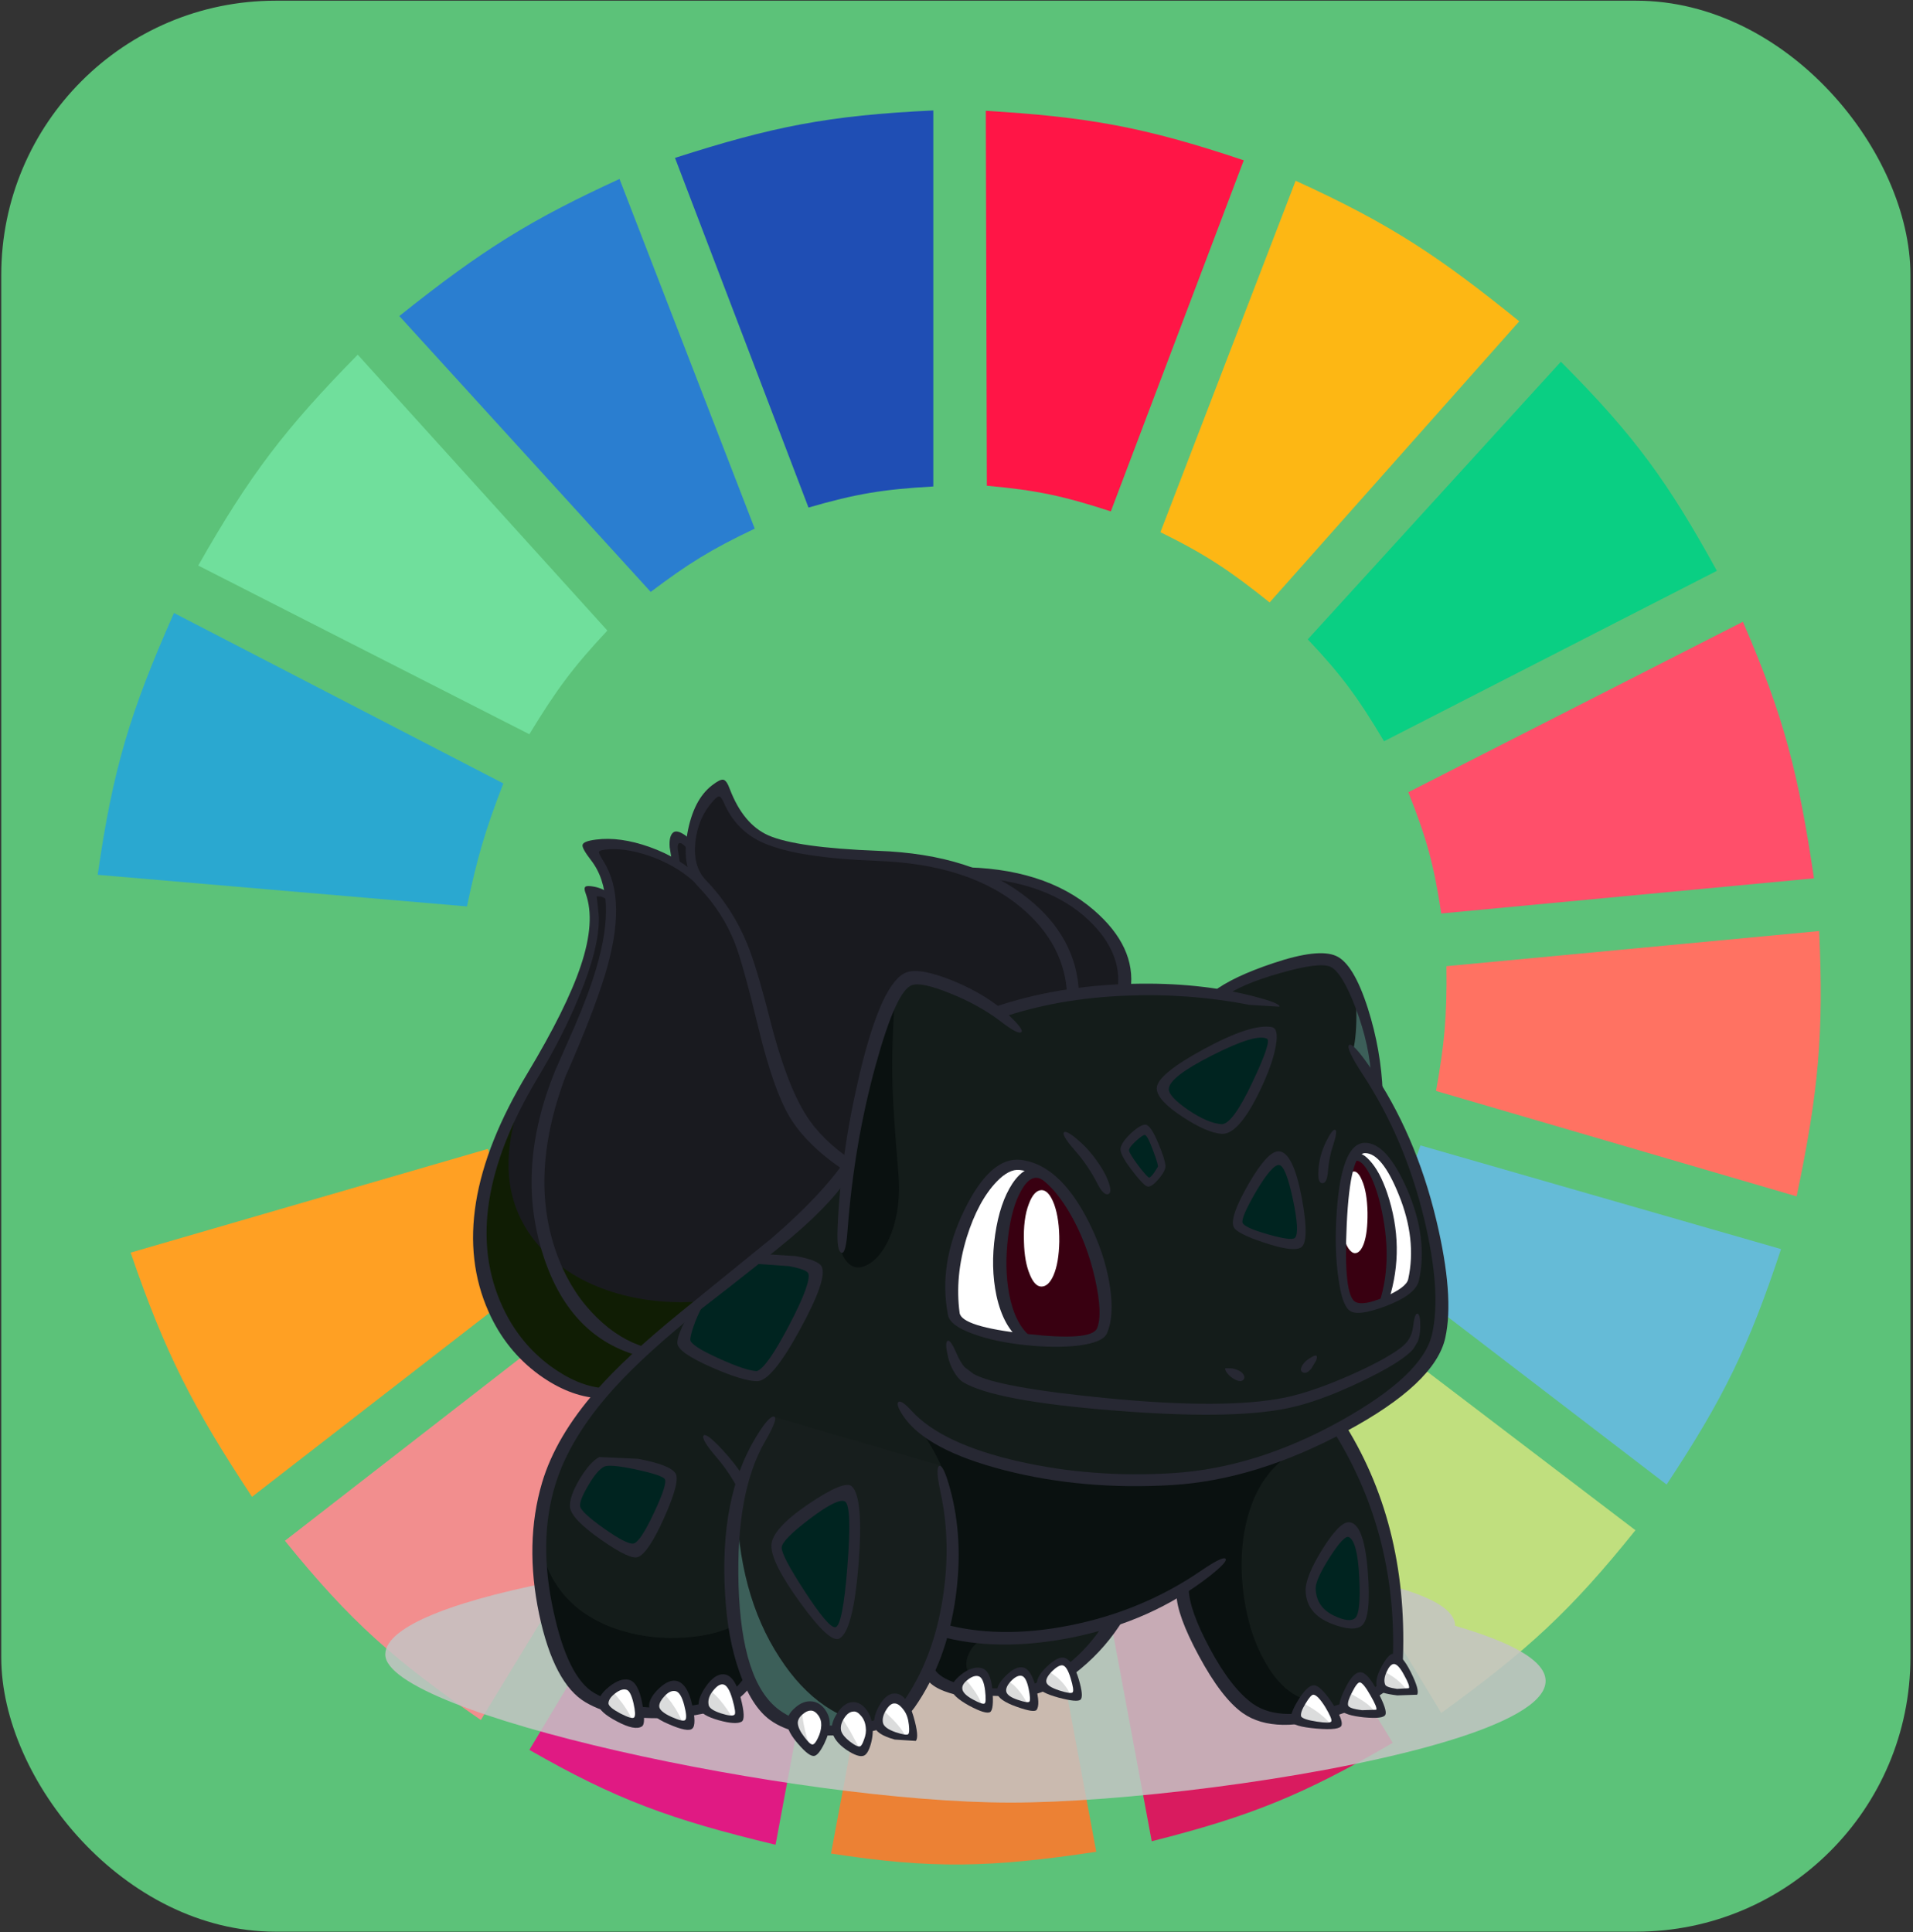 <svg width="687" height="694" viewBox="0 0 687 694" fill="none" xmlns="http://www.w3.org/2000/svg">
<rect x="0" y="0" width="687" height="694" fill="#333333" stroke="none"/>
<rect x="0.449" y="0.247" width="685.626" height="693.507" rx="98.51" fill="#5CC279"/>
<g clip-path="url(#clip0)">
<path d="M290.345 182.29L242.406 56.706C277.217 45.528 297.373 41.44 335.171 39.666V174.717C317.205 175.724 307.362 177.346 290.345 182.29Z" fill="#1F4EB4"/>
<path d="M354.397 174.454L354.029 39.797C390.48 42.004 410.741 45.506 446.658 57.578L398.924 183.664C381.795 178.08 372.032 176.019 354.397 174.454Z" fill="#FF1546"/>
<path d="M416.729 191.124L465.29 64.909C499.816 80.662 516.964 92.264 545.603 115.395L455.951 216.368C441.932 205.162 433.548 199.422 416.729 191.124Z" fill="#FDB714"/>
<path d="M469.646 229.62L560.543 129.91C587.208 156.651 599.113 173.293 616.575 205.008L497.04 266.223C487.808 250.727 481.935 242.617 469.646 229.62Z" fill="#0ACF83"/>
<path d="M505.756 284.524L625.914 223.31C640.803 257.701 645.887 278.038 651.439 315.447L517.585 328.068C514.96 310.608 512.368 301.082 505.756 284.524Z" fill="#FF4F6A"/>
<path d="M515.715 391.807C518.712 375.04 519.667 365.297 519.45 347L653.305 334.379C654.967 371.065 653.141 391.913 645.211 429.671L515.715 391.807Z" fill="#FF7262"/>
<path d="M491.434 451.128C500.211 436.712 504.343 428.043 510.111 411.37L639.608 448.604C628.021 483.627 619.029 502.144 598.517 533.168L491.434 451.128Z" fill="#65BBD7"/>
<path d="M587.317 549.576L479.611 467.536C467.777 481.031 460.665 487.907 447.236 499.09L517.588 615.208C548.743 592.629 564.189 578.392 587.317 549.576Z" fill="#C0DF7E"/>
<path d="M500.149 625.936L429.797 510.449C414.534 518.162 405.595 521.976 388.707 527.488L413.61 661.277C449.288 652.282 468.248 644.508 500.149 625.936Z" fill="#D91B5F"/>
<path d="M323.337 532.537C341.083 533.699 351.034 533.352 368.785 531.275L393.688 665.063C355.625 670.798 334.71 671.269 298.434 665.694L323.337 532.537Z" fill="#EC8134"/>
<path d="M190.111 628.461L259.84 512.343C275.649 520.611 285.239 524.13 303.421 528.751L278.518 662.539C240.874 653.497 221.289 646.348 190.111 628.461Z" fill="#E01A83"/>
<path d="M102.322 553.362L208.783 470.691C220.655 484.66 228.376 491.324 243.025 502.245L172.674 617.732C141.88 596.447 126.108 582.782 102.322 553.362Z" fill="#F28E8E"/>
<path d="M90.499 537.585C69.322 505.433 59.44 486.4 46.918 449.866L175.169 412.632C181.575 429.882 186.433 439.218 196.337 455.546L90.499 537.585Z" fill="#FFA023"/>
<path d="M41.932 430.934C33.693 394.411 31.461 373.226 33.216 333.748L165.825 346.37C165.486 365.92 166.53 376.083 170.183 393.069L41.932 430.934Z" fill="#5CC279"/>
<path d="M35.082 314.185L167.692 325.544C171.371 308.148 174.129 298.465 180.766 281.369L62.476 220.154C46.754 255.614 40.52 276.145 35.082 314.185Z" fill="#2AA8D0"/>
<path d="M71.191 203.115C89.728 170.481 102.355 153.974 128.469 127.386L218.12 226.465C205.989 239.431 199.87 247.603 190.104 263.698L71.191 203.115Z" fill="#70DF9C"/>
<path d="M233.684 212.581C247.134 202.444 255.227 197.369 271.039 189.863L222.478 64.278C190.878 78.793 173.528 89.418 143.41 113.502L233.684 212.581Z" fill="#2A7ED0"/>
<path d="M522.55 583.891C630.911 615.414 440.114 647.397 362.965 647.397C285.816 647.397 138.363 615.539 138.363 594.194C138.363 572.849 250.16 555.841 327.309 555.841C404.459 555.841 522.55 562.546 522.55 583.891Z" fill="#C4C4C4" fill-opacity="0.85"/>
</g>
<path d="M404.735 355.344L217.789 500.564C215.863 500.778 213 500.295 209.201 499.114C204.438 497.61 199.916 495.382 195.635 492.429C183.434 484.052 176.05 472.024 173.481 456.345C170.966 441.311 173.267 425.175 180.384 407.939C182.739 402.247 185.628 396.368 189.053 390.3L195.314 379.749C200.398 370.675 204.599 361.707 207.916 352.848C213.428 338.028 214.926 327.074 212.411 319.986L214.98 320.308C216.906 320.684 218.458 321.382 219.636 322.402C219.475 320.684 219.02 318.671 218.271 316.362C216.719 311.636 214.498 307.663 211.609 304.441L220.278 303.233C227.609 303.287 235.047 305.381 242.592 309.516L242.03 305.086C241.816 302.079 242.111 300.414 242.913 300.092C244.144 299.609 245.91 300.79 248.211 303.636C248.265 301.273 248.773 298.589 249.736 295.582C251.609 289.675 254.766 285.218 259.208 282.211L263.623 290.346C267.743 296.199 272.773 300.253 278.713 302.508C283.904 304.549 295.677 306.106 314.031 307.18C331.797 308.254 344.319 310.455 351.597 313.784L359.303 314.429C365.564 315.234 371.343 316.711 376.641 318.859C393.711 325.785 403.076 337.947 404.735 355.344Z" fill="#191A1F"/>
<path d="M179.024 472.132C166.93 449.258 169.82 422.974 187.693 393.281C178.65 417.283 181.7 436.479 196.844 450.869C203.426 457.098 211.72 461.662 221.727 464.561C231.52 467.353 241.901 468.266 252.871 467.3L215.466 501.208C210.008 500.725 203.934 498.067 197.245 493.235C189.593 487.597 183.519 480.563 179.024 472.132Z" fill="#101D04"/>
<path d="M478.098 344.712C482.86 346.806 487.007 353.921 490.539 366.056C493.697 377.064 494.767 384.85 493.75 389.414C500.064 396.77 506.218 411.133 512.212 432.504C519.008 456.452 520.158 473.876 515.663 484.777C514.218 488.267 509.991 493.019 502.981 499.033C495.703 505.369 488.506 510.255 481.389 513.692L485.001 519.571C487.89 524.726 490.486 530.283 492.787 536.244C500.118 555.467 503.168 575.387 501.937 596.006C501.563 602.557 496.158 607.927 485.723 612.115C475.502 616.142 464.613 617.485 453.054 616.142C449.147 615.605 443.984 611.014 437.562 602.369C430.231 592.328 425.87 581.911 424.478 571.119C414.686 576.81 406.418 580.65 399.675 582.636L397.588 586.18C395.769 589.08 393.628 591.765 391.167 594.235C383.408 602.181 374.23 606.611 363.635 607.524C353.093 608.437 344.906 607.605 339.073 605.027C337.253 604.222 335.755 603.282 334.578 602.208L333.454 600.839L269.319 603.014L262.737 608.813C256.851 612.733 250.055 614.8 242.349 615.015C231.807 615.337 223.513 614.37 217.466 612.115C209.867 609.216 204.462 603.927 201.252 596.248C196.596 585.187 194.135 572.515 193.867 558.232C193.492 539.653 197.64 524.457 206.309 512.644C214.657 501.261 225.546 489.663 238.978 477.85C242.724 474.574 252.918 466.252 269.56 452.882C278.069 446.116 285.641 439.565 292.276 433.229C299.019 426.786 303.112 422.168 304.557 419.376C306.109 408.69 308.143 397.844 310.658 386.836C315.741 364.821 320.664 353.062 325.427 351.558C330.19 350.109 337.2 351.639 346.457 356.149C351.059 358.458 355.18 360.875 358.819 363.398L364.277 361.465C369.093 360.015 374.364 358.78 380.09 357.76C398.391 354.592 417.816 354.404 438.365 357.196C441.468 353.867 448.318 350.646 458.913 347.531C469.134 344.524 475.529 343.585 478.098 344.712Z" fill="#141C1A"/>
<path d="M492.633 376.768L494.238 389.414L485.971 377.091C486.827 373.493 487.201 368.634 487.094 362.512L486.613 354.458C489.074 359.774 491.081 367.211 492.633 376.768Z" fill="#3C5F59"/>
<path d="M308.819 391.025C313.153 371.05 317.408 359.506 321.582 356.392C320.565 367.99 320.217 379.454 320.538 390.783C320.752 397.442 321.448 407.59 322.625 421.229C323.321 429.337 322.491 436.532 320.137 442.814C318.05 448.291 315.321 452.023 311.949 454.01C308.632 455.943 305.902 455.513 303.762 452.721C301.461 449.66 300.685 444.398 301.434 436.935C302.933 422.061 305.394 406.758 308.819 391.025Z" fill="#0A1110"/>
<path d="M453.698 595.766C457.818 603.498 462.742 608.331 468.467 610.264L465.417 616.385C457.337 617.996 450.193 615.875 443.986 610.022C436.547 602.881 429.965 589.913 424.24 571.12C414.982 576.758 404.708 580.973 393.416 583.765C382.286 586.557 368.908 588.249 353.282 588.839C350.821 589.645 349.028 591.363 347.904 593.994C346.78 596.518 346.754 598.8 347.824 600.84L343.329 606.156L333.697 600.276C333.964 598.451 335.463 593.001 338.192 583.926C340.867 575.227 342.553 567.683 343.249 561.294C345.282 542.178 339.984 524.888 327.355 509.424C338.593 520.754 358.286 527.868 386.433 530.768C416.507 533.828 442.059 531.09 463.089 522.552C456.347 526.902 451.531 533.667 448.641 542.849C446.073 551.118 445.297 560.273 446.313 570.314C447.33 579.98 449.792 588.463 453.698 595.766Z" fill="#0A1110"/>
<path d="M193.068 549.534C195.369 568.381 205.643 580.489 223.891 585.859C230.901 587.899 238.286 588.651 246.045 588.114C253.109 587.631 258.915 586.234 263.463 583.926L269.323 603.739C265.149 607.82 259.53 611.015 252.467 613.324C238.339 617.942 224.132 615.928 209.844 607.283C202.941 603.095 197.991 592.463 194.994 575.388C194.031 569.643 193.389 563.817 193.068 557.91C192.8 552.97 192.8 550.178 193.068 549.534Z" fill="#0A1110"/>
<path d="M364.922 418.249C367.009 417.873 369.23 418.222 371.584 419.296C363.504 425.524 359.277 435.082 358.902 447.969C358.527 459.728 361.203 470.763 366.929 481.072C355.691 479.837 347.771 477.26 343.169 473.34C341.832 472.159 341.27 468.857 341.484 463.433C341.698 457.795 342.688 451.889 344.454 445.714C349.056 429.283 355.879 420.128 364.922 418.249Z" fill="white"/>
<path d="M392.699 448.935C395.214 455.701 396.766 461.795 397.354 467.219C397.996 473.018 397.354 476.884 395.428 478.817C394.143 480.105 390.692 480.991 385.073 481.475C379.347 481.904 373.3 481.77 366.932 481.072C361.207 470.762 358.531 459.728 358.906 447.969C359.28 435.082 363.508 425.524 371.588 419.295C379.561 423 386.598 432.88 392.699 448.935Z" fill="#390011"/>
<path d="M486.688 414.222C493.377 419.699 497.364 427.887 498.648 438.787C499.451 445.607 499.13 455.191 497.685 467.541C495.331 468.454 493.056 469.071 490.862 469.394C488.615 469.77 486.929 469.77 485.805 469.394C482.648 468.373 481.069 460.265 481.069 445.07C481.016 429.552 482.889 419.269 486.688 414.222Z" fill="#390011"/>
<path d="M486.695 414.22C487.659 412.878 488.675 412.099 489.746 411.885C494.936 410.757 499.966 417.12 504.836 430.973C509.599 444.719 510.535 454.546 507.645 460.452C506.308 463.244 502.99 465.607 497.692 467.54C499.137 455.19 499.458 445.605 498.655 438.786C497.371 427.886 493.384 419.697 486.695 414.22Z" fill="white"/>
<path d="M439.569 406.005C438.017 406.596 433.977 404.958 427.449 401.092C420.599 397.118 417.308 393.87 417.576 391.346C417.95 388.017 423.489 383.426 434.191 377.573C445.054 371.667 452.278 369.492 455.864 371.049C458.165 372.016 456.961 377.708 452.252 388.124C447.489 398.595 443.262 404.555 439.569 406.005Z" fill="#002420"/>
<path d="M403.852 412.933C403.692 412.235 404.494 410.919 406.26 408.986C408.08 407 409.712 405.818 411.157 405.442L412.922 407.939C414.421 410.463 415.919 414.007 417.417 418.571L416.374 421.068C415.357 422.893 414.1 424.155 412.601 424.853L408.748 421.148C406.073 418.195 404.441 415.457 403.852 412.933Z" fill="#002420"/>
<path d="M465.905 430.492C467.564 439.996 467.697 445.312 466.306 446.439C465.075 447.46 461.329 447.057 455.068 445.231C448.754 443.406 445.169 441.634 444.312 439.915C444.58 435.942 446.614 430.975 450.413 425.015C454.319 419.055 457.477 416.075 459.885 416.075C462.239 416.075 464.246 420.88 465.905 430.492Z" fill="#002420"/>
<path d="M470.72 570.556C470.506 567.495 472.378 563.119 476.338 557.427C480.191 551.843 482.974 549.158 484.686 549.373C487.255 549.641 489.021 555.038 489.984 565.562C490.894 576.14 490.064 581.858 487.496 582.718C484.66 583.684 481.262 583.147 477.302 581.107C472.753 578.69 470.559 575.173 470.72 570.556Z" fill="#002420"/>
<path d="M216.268 525.292L229.512 525.855C235.452 527.037 238.877 528.352 239.787 529.802C241.285 532.218 240.295 537.319 236.817 545.105C233.392 552.837 230.502 556.811 228.148 557.025C226.114 557.187 221.994 555.146 215.786 550.904C209.525 546.662 206.422 543.709 206.475 542.044C206.529 539.897 207.572 536.836 209.606 532.863C211.853 528.406 214.074 525.882 216.268 525.292Z" fill="#002420"/>
<path d="M292.605 456.264C293.996 458.68 291.749 465.392 285.862 476.4C279.976 487.407 275.454 493.26 272.297 493.958C269.407 494.656 264.698 493.394 258.17 490.172C252.016 487.219 247.922 484.508 245.889 482.038C245.246 481.232 245.675 478.87 247.173 474.95L249.581 469.231L260.337 460.694C267.615 454.948 271.682 451.968 272.538 451.753L282.571 452.639C288.458 453.66 291.802 454.868 292.605 456.264Z" fill="#002420"/>
<path d="M374.075 427.43C375.788 427.43 377.286 429.122 378.57 432.504C379.855 436.102 380.47 440.586 380.417 445.955C380.31 451.056 379.614 455.083 378.33 458.037C377.152 460.721 375.708 462.064 373.995 462.064C372.39 462.064 370.998 460.614 369.821 457.714C368.537 454.654 367.841 450.788 367.734 446.116C367.52 440.478 368.109 435.887 369.5 432.343C370.731 429.068 372.256 427.43 374.075 427.43Z" fill="white"/>
<path d="M482.922 429.202L484.527 421.953C485.169 421.094 485.784 420.691 486.373 420.745C487.336 420.799 488.246 421.846 489.102 423.886C490.333 426.625 491.002 430.491 491.109 435.484C491.162 440.21 490.734 443.888 489.825 446.519C488.968 448.881 487.898 450.063 486.614 450.063C485.811 450.063 485.009 449.472 484.206 448.291C483.35 447.002 482.761 445.311 482.44 443.216C481.798 439.511 481.958 434.84 482.922 429.202Z" fill="white"/>
<path d="M448.722 360.901C434.059 358.055 419.21 356.955 404.173 357.599C388.012 358.243 373.162 360.874 359.624 365.492C359.142 365.653 358.473 365.116 357.617 363.881C356.707 362.646 356.493 361.921 356.975 361.707C372.333 356.498 388.975 353.706 406.902 353.33C422.634 352.954 437.002 354.431 450.006 357.76C456.641 359.478 459.799 360.74 459.478 361.546L448.722 360.901Z" fill="#272833"/>
<path d="M492.073 383.373C502.936 399.159 510.856 417.469 515.832 438.303C520.167 456.452 521.237 470.493 519.043 480.427C516.635 491.435 504.648 502.711 483.083 514.255C461.678 525.746 440.995 532.109 421.035 533.344C399.684 534.633 379.59 532.861 360.754 528.028C341.917 523.195 329.77 516.671 324.312 508.456C322.546 505.771 321.984 504.134 322.626 503.543C323.322 502.952 324.9 503.999 327.362 506.684C334.586 514.631 347.456 520.699 365.971 524.887C383.577 528.86 401.958 530.256 421.115 529.075C441.129 527.84 461.33 521.531 481.718 510.147C501.304 499.194 512.167 488.83 514.307 479.058C516.555 468.909 515.618 455.217 511.498 437.981C506.896 418.704 499.538 401.361 489.424 385.95C485.25 379.56 483.618 376.017 484.527 375.318C485.384 374.62 487.899 377.305 492.073 383.373Z" fill="#272833"/>
<path d="M306.089 420.262C302.557 426.92 295.413 434.84 284.657 444.022C278.236 449.445 267.426 458.037 252.229 469.796C238.369 480.857 227.667 490.603 220.121 499.033C209.74 510.631 202.837 522.041 199.412 533.264C195.292 546.741 195.078 561.883 198.77 578.69C202.195 594.53 207.064 604.303 213.379 608.008C220.175 611.981 229.326 613.726 240.831 613.243C252.71 612.76 260.925 609.968 265.473 604.867C272.483 596.973 275.212 584.194 273.66 566.528C272.055 548.486 266.597 534.096 257.286 523.357C253.647 519.115 252.095 516.538 252.63 515.625C253.165 514.712 255.44 516.403 259.453 520.699C271.172 533.317 277.701 548.755 279.038 567.011C280.269 584.355 276.657 597.779 268.202 607.283C263.119 613.028 253.968 616.25 240.75 616.948C227.961 617.646 217.82 615.794 210.329 611.391C202.73 606.934 197.165 596.41 193.633 579.818C190.048 562.743 190.395 546.956 194.676 532.458C197.941 521.505 204.389 510.524 214.021 499.516C221.031 491.462 231.172 482.038 244.443 471.246L277.353 444.505C289.233 434.25 298.089 424.826 303.922 416.235C304.189 415.859 304.671 416.315 305.367 417.604C306.116 418.946 306.357 419.832 306.089 420.262Z" fill="#272833"/>
<path d="M325.749 349.142C329.067 348.069 334.659 349.142 342.525 352.364C350.445 355.64 356.947 359.64 362.031 364.365C366.044 368.124 367.596 370.245 366.686 370.728C365.83 371.265 363.368 369.949 359.301 366.781C354.057 362.808 347.984 359.452 341.081 356.714C334.338 353.975 329.816 353.009 327.515 353.814C323.769 355.049 319.435 364.58 314.512 382.407C309.321 401.254 305.95 421.014 304.398 441.686C303.97 447.647 303.221 450.385 302.15 449.902C301.027 449.419 300.572 446.6 300.786 441.445C301.481 423.564 304.157 404.851 308.813 385.306C314.11 363.184 319.756 351.129 325.749 349.142Z" fill="#272833"/>
<path d="M435.801 356.07C440.457 352.526 447.6 349.144 457.233 345.922C468.096 342.271 475.641 341.411 479.868 343.345C484.042 345.224 487.842 351.533 491.267 362.272C494.424 372.259 496.19 382.3 496.564 392.395C496.564 392.878 495.895 392.368 494.558 390.865C493.166 389.361 492.471 388.341 492.471 387.804C492.149 379.643 490.277 371.051 486.852 362.03C483.588 353.439 480.564 348.499 477.781 347.211C475.159 346.029 469.166 346.781 459.801 349.466C450.33 352.151 443.587 355.023 439.574 358.084C439.199 358.406 438.37 358.245 437.085 357.601C435.855 356.903 435.426 356.392 435.801 356.07Z" fill="#272833"/>
<path d="M438.772 403.751C441.394 403.697 445.06 398.677 449.769 388.69C454.425 378.863 456.164 373.655 454.986 373.064C452.364 371.722 445.863 373.682 435.481 378.944C425.046 384.206 419.802 388.26 419.749 391.106C419.695 392.878 421.996 395.375 426.652 398.596C431.414 401.818 435.454 403.536 438.772 403.751ZM432.351 376.769C443.749 370.594 451.883 367.963 456.752 368.876C458.411 369.198 458.893 371.4 458.197 375.481C457.555 379.239 456.11 383.642 453.863 388.69C448.244 401.254 443.214 407.429 438.772 407.215C435.24 407 430.531 404.959 424.645 401.093C418.491 397.066 415.414 393.656 415.414 390.864C415.414 387.589 421.06 382.891 432.351 376.769Z" fill="#272833"/>
<path d="M415.812 419.055C415.973 418.626 415.384 416.639 414.046 413.095C412.708 409.497 411.745 407.672 411.157 407.618C410.675 407.564 409.605 408.289 407.946 409.793C406.287 411.296 405.458 412.424 405.458 413.176C405.511 413.874 406.635 415.699 408.829 418.653C411.023 421.498 412.307 422.921 412.682 422.921C413.003 422.921 413.565 422.384 414.367 421.31L415.812 419.055ZM415.973 410.598C417.632 414.572 418.488 417.283 418.541 418.733C418.595 419.914 417.739 421.525 415.973 423.566C414.153 425.66 412.789 426.492 411.879 426.062C410.809 425.579 408.963 423.592 406.34 420.102C403.504 416.397 402.193 413.847 402.407 412.451C402.621 411.001 403.879 409.175 406.18 406.974C408.481 404.88 410.22 403.859 411.397 403.913C412.628 404.021 414.153 406.249 415.973 410.598Z" fill="#272833"/>
<path d="M459.32 418.409C457.662 418.302 454.932 421.443 451.133 427.833C447.441 434.169 445.809 437.954 446.237 439.189C446.665 440.317 449.688 441.686 455.307 443.297C460.979 444.908 464.217 445.337 465.02 444.585C466.25 443.404 466.01 438.76 464.297 430.652C462.585 422.597 460.926 418.516 459.32 418.409ZM448.404 425.175C453.06 417.12 456.725 413.227 459.401 413.496C462.772 413.818 465.474 419.402 467.508 430.249C469.488 441.042 469.327 447.002 467.026 448.129C465.046 449.15 460.685 448.532 453.942 446.277C447.307 444.075 443.668 442.196 443.026 440.639C442.009 438.33 443.802 433.175 448.404 425.175Z" fill="#272833"/>
<path d="M346.384 434.439C352.645 421.713 359.361 415.753 366.531 416.558C376.645 417.74 385.341 426.304 392.619 442.251C395.669 449.017 397.676 455.702 398.639 462.307C399.656 469.18 399.308 474.657 397.595 478.737C396.686 480.993 393.261 482.496 387.321 483.248C381.863 483.892 375.522 483.838 368.297 483.087C361.02 482.335 354.812 481.019 349.675 479.14C344.003 477.153 340.926 474.871 340.444 472.294C338.036 460.051 340.016 447.433 346.384 434.439ZM384.11 435.566C378.491 426.009 372.498 420.881 366.13 420.183C363.615 419.914 360.886 421.31 357.943 424.371C353.501 428.989 349.916 435.647 347.187 444.346C344.297 453.796 343.441 462.844 344.618 471.489C345.046 474.818 353.046 477.341 368.618 479.06C384.191 480.832 392.645 480.16 393.983 477.046C395.375 473.663 395.134 467.757 393.261 459.327C391.281 450.521 388.231 442.6 384.11 435.566Z" fill="#272833"/>
<path d="M502.345 429.122C498.332 419.134 494.292 414.141 490.225 414.141C486.64 414.141 484.446 422.651 483.643 439.673C482.84 456.587 483.857 465.876 486.693 467.541C488.566 468.614 492.098 468.024 497.288 465.769C502.479 463.513 505.289 461.392 505.717 459.406C507.804 449.902 506.68 439.807 502.345 429.122ZM479.87 438.303C480.78 419.725 484.231 410.436 490.225 410.436C495.416 410.436 500.446 415.993 505.315 427.108C510.399 438.814 511.817 449.741 509.57 459.889C508.767 463.325 504.807 466.386 497.69 469.071C490.787 471.702 486.399 472.212 484.526 470.601C482.76 469.151 481.449 465.178 480.593 458.681C479.736 452.452 479.496 445.66 479.87 438.303Z" fill="#272833"/>
<path d="M271.653 450.224L285.7 451.11C291.159 452.077 294.289 453.338 295.092 454.896C296.537 457.849 293.914 465.42 287.225 477.609C280.536 489.905 275.426 496.053 271.894 496.053C268.523 496.053 263.011 494.362 255.359 490.979C247.278 487.435 243.238 484.535 243.238 482.28C243.238 480.992 243.827 479.059 245.004 476.481L248.857 468.91C249.125 468.481 249.847 468.212 251.024 468.105C252.255 468.051 252.737 468.239 252.469 468.668C251.024 471.353 249.874 473.957 249.018 476.481C248.268 478.683 247.894 480.267 247.894 481.233C248.108 482.683 251.559 484.911 258.248 487.918C264.777 490.872 269.299 492.375 271.814 492.429C274.168 491.677 278.021 486.2 283.373 475.998C288.724 465.796 291.025 459.567 290.276 457.312C289.847 456.399 287.546 455.54 283.373 454.735L270.931 453.849C270.396 453.902 270.262 453.312 270.53 452.077C270.797 450.895 271.172 450.278 271.653 450.224Z" fill="#272833"/>
<path d="M216.993 526.74C215.335 527.546 213.435 529.774 211.294 533.425C209.154 537.023 208.164 539.52 208.324 540.916C208.539 542.366 211.375 545.023 216.833 548.89C222.291 552.756 225.823 554.581 227.428 554.366C229.034 554.152 231.522 550.447 234.893 543.251C238.265 536.056 239.522 532.002 238.666 531.09C237.703 530.123 234.198 528.995 228.151 527.707C221.997 526.418 218.278 526.096 216.993 526.74ZM208.084 531.331C210.599 527.143 212.98 524.458 215.228 523.277L229.114 523.921C236.82 525.371 241.315 527.116 242.599 529.156C243.776 531.036 242.439 536.298 238.586 544.943C234.733 553.534 231.576 558.286 229.114 559.199C227.241 559.951 222.826 557.883 215.87 552.997C208.806 548.057 205.087 544.191 204.712 541.399C204.445 538.983 205.569 535.627 208.084 531.331Z" fill="#272833"/>
<path d="M472.484 570.396V570.476C472.591 574.933 474.758 578.181 478.986 580.222C482.785 582.048 485.354 582.343 486.692 581.108C488.083 579.819 488.565 574.933 488.137 566.449C487.708 557.804 486.451 552.998 484.364 552.032C483.24 551.549 480.966 553.965 477.541 559.281C474.17 564.597 472.484 568.302 472.484 570.396ZM474.812 556.542C478.932 549.938 482.116 546.662 484.364 546.716C488.003 546.77 490.277 552.596 491.187 564.194C492.096 575.577 491.347 582.155 488.939 583.927C486.959 585.43 483.347 585.162 478.103 583.121C472.11 580.759 469.033 576.812 468.872 571.282C468.819 567.952 470.799 563.039 474.812 556.542Z" fill="#272833"/>
<path d="M510.053 476.641C510 478.735 509.705 480.453 509.17 481.796L507.565 484.453C504.943 487.568 498.682 491.488 488.782 496.213C478.561 501.099 469.705 504.294 462.213 505.797C448.567 508.59 427.617 508.831 399.363 506.522C371.108 504.267 353.262 500.884 345.824 496.374C344.593 495.568 343.469 494.253 342.453 492.427C341.543 490.87 340.874 489.152 340.446 487.272C339.643 483.89 339.59 481.983 340.285 481.554C340.981 481.124 342.078 482.682 343.576 486.225C344.486 488.32 345.449 489.93 346.466 491.058L349.677 493.474C355.67 496.75 371.697 499.649 397.757 502.173C425.958 504.911 447.203 504.831 461.491 501.931C467.912 500.589 475.538 497.985 484.367 494.119C492.555 490.521 498.682 487.246 502.749 484.292C504.247 483.165 505.344 482.01 506.04 480.829C506.789 479.594 507.27 478.091 507.484 476.319C507.859 473.097 508.394 471.593 509.09 471.808C509.786 472.077 510.107 473.688 510.053 476.641Z" fill="#272833"/>
<path d="M388.362 410.516C390.235 412.234 392.054 414.328 393.82 416.798C395.693 419.375 397.031 421.711 397.833 423.805C399.011 426.812 399.064 428.503 397.994 428.879C396.87 429.201 395.612 428.02 394.221 425.335C391.92 420.771 389.111 416.637 385.793 412.932C382.689 409.334 381.459 407.24 382.101 406.649C382.796 406.059 384.883 407.348 388.362 410.516Z" fill="#272833"/>
<path d="M478.828 411.08C477.811 414.034 477.169 417.202 476.902 420.584C476.688 423.538 476.019 424.987 474.895 424.934C473.771 424.934 473.289 423.484 473.45 420.584C473.611 417.041 474.52 413.55 476.179 410.114C477.678 407.053 478.775 405.603 479.47 405.765C480.112 405.979 479.898 407.751 478.828 411.08Z" fill="#272833"/>
<path d="M443.588 495.49C442.411 494.899 441.474 494.148 440.778 493.235C440.083 492.376 439.842 491.758 440.056 491.382L442.544 491.463C444.096 491.785 445.247 492.295 445.996 492.993C446.959 493.96 447.146 494.792 446.558 495.49C445.969 496.188 444.979 496.188 443.588 495.49Z" fill="#272833"/>
<path d="M470.961 491.462C469.837 492.858 468.82 493.341 467.91 492.912C467.001 492.482 466.947 491.596 467.75 490.254C468.339 489.287 469.275 488.428 470.559 487.677C471.737 486.925 472.486 486.683 472.807 486.952C473.021 487.166 472.967 487.73 472.646 488.643L470.961 491.462Z" fill="#272833"/>
<path d="M374.473 419.699C374.955 419.86 375.169 420.638 375.115 422.035C375.062 423.431 374.821 423.994 374.393 423.726C371.664 422.008 369.095 423.323 366.687 427.673C364.44 431.646 362.888 437.15 362.032 444.184C361.122 451.433 361.229 458.198 362.353 464.481C363.691 471.622 366.179 476.723 369.818 479.784C370.246 480.106 369.978 480.589 369.015 481.234C368.052 481.824 367.356 481.959 366.928 481.636C362.54 478.361 359.517 472.938 357.858 465.367C356.413 458.547 356.252 451.245 357.376 443.459C358.5 435.781 360.56 429.659 363.557 425.095C366.821 420.209 370.46 418.41 374.473 419.699Z" fill="#272833"/>
<path d="M485.33 414.867C487.203 413.417 489.37 414.035 491.831 416.72C494.293 419.351 496.407 423.27 498.173 428.479C502.561 441.527 502.748 454.36 498.735 466.978C498.574 467.462 497.959 467.811 496.888 468.025C495.818 468.187 495.336 468.025 495.444 467.542C498.708 457.34 498.815 445.769 495.765 432.828C494.534 427.62 493.009 423.512 491.189 420.505C489.37 417.444 487.711 416.317 486.213 417.122C485.785 417.391 485.437 417.149 485.169 416.397C484.902 415.699 484.955 415.189 485.33 414.867Z" fill="#272833"/>
<path d="M479.389 514.901C479.121 514.471 479.683 513.827 481.075 512.968C482.412 512.055 483.188 511.813 483.402 512.243C498.6 536.889 505.369 565.643 503.71 598.504C503.55 601.565 501.222 604.733 496.727 608.009C492.446 611.123 487.148 613.727 480.834 615.821C465.529 620.869 454.024 620.681 446.318 615.257C441.235 611.66 435.964 604.787 430.505 594.638C425.261 584.92 422.586 577.536 422.479 572.489C422.479 572.006 423.228 571.469 424.726 570.878L426.893 570.637C427 575.63 429.489 582.691 434.358 591.819C439.549 601.538 444.766 608.25 450.011 611.955C456.7 616.627 466.787 616.761 480.272 612.358C485.73 610.586 490.332 608.384 494.078 605.753C497.984 603.069 499.991 600.599 500.098 598.343C501.65 567.63 494.747 539.815 479.389 514.901Z" fill="#272833"/>
<path d="M434.514 565.964C420.654 576.864 404.119 584.247 384.908 588.114C367.088 591.657 351.169 591.469 337.148 587.55C336.667 587.389 336.586 586.556 336.907 585.053C337.175 583.603 337.55 582.932 338.031 583.039C351.784 586.905 367.169 587.147 384.186 583.764C401.47 580.328 417.149 573.804 431.223 564.192C436.574 560.541 439.544 559.091 440.133 559.843C440.668 560.541 438.795 562.581 434.514 565.964Z" fill="#272833"/>
<path d="M397.03 582.235C397.298 581.805 398.529 581.429 400.723 581.107L403.612 581.349C399.438 588.222 394.274 594.209 388.12 599.31C381.057 605.162 374.127 608.518 367.331 609.378L343.25 608.653C336.936 607.095 333.217 604.733 332.093 601.565C331.932 601.082 332.334 600.276 333.297 599.149C334.207 597.967 334.742 597.618 334.902 598.102C335.973 601.108 339.264 603.364 344.775 604.867C350.769 606.532 358.127 606.827 366.849 605.753C371.933 605.109 377.311 602.558 382.983 598.102C388.602 593.698 393.284 588.409 397.03 582.235Z" fill="#272833"/>
<path d="M210.246 318.455C210.674 318.133 211.718 318.133 213.377 318.455C215.945 318.938 218.193 320.093 220.119 321.918C220.547 322.241 220.574 322.751 220.2 323.449C219.879 324.093 219.504 324.254 219.076 323.932C217.952 322.965 216.855 322.321 215.785 321.999L214.26 321.918L214.581 324.496L215.062 329.328C215.223 336.631 212.842 346.189 207.919 358.002C204.066 367.398 199.116 377.117 193.069 387.158C174.019 418.892 169.818 446.277 180.467 469.312C184.48 478.011 190.233 485.125 197.724 490.656C204.36 495.489 210.728 498.12 216.828 498.549C217.31 498.603 217.23 499.22 216.588 500.402C215.999 501.637 215.437 502.227 214.902 502.174C207.785 501.69 200.668 498.871 193.551 493.717C185.631 487.918 179.611 480.4 175.49 471.165C164.788 447.216 169.416 418.677 189.377 385.547C198.795 369.868 205.189 356.981 208.561 346.887C212.146 336.201 212.735 327.53 210.327 320.871C209.845 319.636 209.818 318.831 210.246 318.455Z" fill="#272833"/>
<path d="M251.823 315.636C252.198 316.012 252.198 316.603 251.823 317.408C251.449 318.267 251.074 318.509 250.699 318.133C246.686 313.945 241.468 310.589 235.047 308.065C229 305.756 223.569 304.736 218.753 305.004C216.505 305.165 215.301 305.461 215.14 305.89C214.98 306.266 215.515 307.421 216.746 309.354C222.579 318.589 222.739 332.228 217.227 350.27C214.231 359.935 209.548 371.962 203.18 386.353C193.762 411.214 193.013 433.39 200.933 452.881C204.197 460.936 208.719 467.755 214.498 473.339C219.85 478.548 225.629 482.065 231.836 483.89C232.264 483.998 231.943 484.535 230.873 485.501C229.803 486.414 229.027 486.817 228.545 486.709C212.117 481.877 200.853 469.581 194.752 449.821C188.384 429.363 189.936 407.562 199.408 384.42L206.471 368.392C209.843 360.552 212.385 353.706 214.097 347.853C219.341 330.241 218.726 317.274 212.251 308.951C210.057 306.105 209.04 304.279 209.201 303.474C209.361 302.561 210.966 301.917 214.017 301.541C219.743 300.789 226.164 301.675 233.281 304.199C240.826 306.884 247.007 310.696 251.823 315.636Z" fill="#272833"/>
<path d="M246.204 300.091L249.174 302.507C249.495 302.883 249.414 303.662 248.933 304.843C248.451 305.971 248.05 306.346 247.729 305.971L246.043 303.957C245.08 302.99 244.358 302.615 243.876 302.829C243.448 303.044 243.287 303.742 243.394 304.924L244.117 309.514C244.224 309.944 243.796 310.159 242.832 310.159C241.869 310.105 241.361 309.837 241.307 309.353L240.505 304.36C240.291 301.621 240.719 299.822 241.789 298.963C242.699 298.265 244.17 298.641 246.204 300.091Z" fill="#272833"/>
<path d="M369.337 322.805C380.842 332.094 386.889 343.317 387.478 356.472C387.531 357.009 386.836 357.412 385.391 357.68C383.946 358.002 383.224 357.895 383.224 357.358C382.689 345.33 377.284 334.94 367.009 326.188C354.648 315.664 337.364 309.999 315.156 309.193C296.159 308.495 282.567 306.374 274.38 302.83C267.744 299.985 262.955 295.179 260.012 288.413C259.369 286.964 258.834 286.185 258.406 286.078C257.925 285.916 257.149 286.453 256.078 287.688C252.493 291.662 250.379 296.521 249.737 302.267C249.095 308.173 250.326 312.764 253.43 316.04C259.691 322.483 264.64 330.081 268.279 338.833C270.527 344.256 273.256 353.304 276.467 365.976C280.373 381.387 284.681 392.851 289.39 400.368C293.189 406.436 298.755 411.913 306.086 416.799C306.407 416.96 306.193 417.739 305.444 419.135C304.748 420.477 304.186 421.014 303.758 420.745C294.34 414.517 287.57 407.912 283.45 400.932C279.651 394.488 275.985 384.018 272.453 369.52C268.654 353.787 265.818 343.558 263.945 338.833C261.055 331.37 256.694 324.604 250.861 318.536C246.687 314.187 245.349 307.77 246.848 299.287C248.292 291.286 251.209 285.567 255.597 282.131C257.577 280.574 258.968 279.876 259.771 280.037C260.573 280.198 261.349 281.326 262.099 283.42C265.309 291.796 269.911 297.327 275.905 300.011C282.647 302.965 295.758 304.817 315.236 305.569C338.14 306.374 356.173 312.12 369.337 322.805Z" fill="#272833"/>
<path d="M392.779 326.832C402.999 335.638 407.414 345.169 406.023 355.425C405.969 355.908 405.167 356.123 403.615 356.07C402.063 356.016 401.314 355.747 401.367 355.264C402.545 346.458 399.066 338.189 390.932 330.457C381.568 321.597 368.538 316.55 351.842 315.315C351.307 315.261 349.755 314.617 347.186 313.382C344.564 312.093 343.494 311.449 343.975 311.449C364.631 311.449 380.899 316.577 392.779 326.832Z" fill="#272833"/>
<path d="M266.033 534.391C268.923 523.061 272.963 514.577 278.154 508.939L337.633 526.336C342.823 546.204 343.332 565.131 339.158 583.119C336.643 593.804 332.71 603.335 327.358 611.712C324.469 616.276 318.582 619.283 309.699 620.733C300.335 622.29 291.318 621.35 282.649 617.914C276.334 615.444 271.385 609.403 267.799 599.792C264.481 591.039 262.689 580.542 262.421 568.299C262.154 556.325 263.358 545.022 266.033 534.391Z" fill="#171E1D"/>
<path d="M278.795 556.54C279.116 553.265 283.05 548.835 290.595 543.251C298.14 537.666 302.929 535.653 304.963 537.21C307.05 538.767 307.451 547.251 306.167 562.662C304.883 578.072 302.929 585.885 300.307 586.1C298.755 586.207 294.742 581.911 288.267 573.213C281.739 564.407 278.581 558.849 278.795 556.54Z" fill="#002420"/>
<path d="M264.509 537.774C264.777 560.81 269.941 580.006 280.001 595.363C289.633 610.236 301.674 618.425 316.122 619.928C310.236 621.432 303.868 621.915 297.018 621.378C283.319 620.304 274.088 614.612 269.326 604.303C264.563 594.047 262.342 579.872 262.663 561.776L264.509 537.774Z" fill="#3C5F59"/>
<path d="M274.7 517.8C267.743 529.774 264.586 546.93 265.228 569.267C265.924 592.517 270.794 607.471 279.837 614.129C285.991 618.64 294.232 620.439 304.56 619.526C314.513 618.613 321.095 615.874 324.306 611.31C331.584 600.947 336.346 588.436 338.594 573.777C340.627 560.568 340.36 548.004 337.791 536.083C336.507 530.123 336.346 526.928 337.309 526.499C338.273 526.069 339.557 528.754 341.162 534.553C344.48 546.634 345.149 559.709 343.169 573.777C341.028 589.08 336.132 602.209 328.48 613.163C324.52 618.801 316.333 622.103 303.918 623.07C291.77 623.982 282.62 622.184 276.466 617.673C272.024 614.398 268.359 608.599 265.469 600.276C262.686 592.329 261.001 583.201 260.412 572.891C258.967 549.48 262.66 530.553 271.489 516.109C274.593 511.007 276.733 508.564 277.911 508.779C279.141 508.94 278.071 511.947 274.7 517.8Z" fill="#272833"/>
<path d="M280.721 555.736C280.614 557.615 283.37 562.877 288.989 571.522C294.715 580.328 298.38 584.624 299.986 584.409C301.751 584.141 303.196 576.865 304.32 562.582C305.444 548.245 305.176 540.486 303.517 539.305C301.965 538.231 297.792 540.245 290.995 545.346C284.253 550.447 280.828 553.91 280.721 555.736ZM277.029 554.93C277.189 551.011 281.658 546.071 290.434 540.11C299.049 534.311 304.213 532.217 305.925 533.828C308.762 536.566 309.564 545.883 308.333 561.776C307.049 577.67 304.775 586.557 301.511 588.436C299.263 589.779 294.581 585.537 287.464 575.71C280.347 565.938 276.868 559.011 277.029 554.93Z" fill="#272833"/>
<path d="M216.505 611.874C216.237 611.069 217.254 609.699 219.555 607.766C221.909 605.833 223.675 604.947 224.853 605.108C226.993 605.377 228.465 607.713 229.267 612.116C230.017 616.196 230.07 618.532 229.428 619.123C228.679 619.821 226.592 619.391 223.167 617.834C219.475 616.17 217.254 614.183 216.505 611.874Z" fill="white"/>
<path d="M240.429 617.914C236.683 616.196 234.811 614.478 234.811 612.759C234.811 611.256 235.908 609.43 238.102 607.282C240.242 605.135 241.874 604.329 242.998 604.866C244.764 605.725 246.209 608.249 247.332 612.437C248.403 616.464 248.456 618.8 247.493 619.444C246.476 620.142 244.122 619.632 240.429 617.914Z" fill="white"/>
<path d="M253.027 613.001C252.652 610.209 253.669 607.632 256.077 605.269L259.85 602.531C261.83 603.39 263.381 605.967 264.505 610.263C265.522 614.129 265.763 616.384 265.228 617.029L258.886 616.867C255.141 615.955 253.187 614.666 253.027 613.001Z" fill="white"/>
<path d="M284.573 619.767C284.466 618.371 284.948 616.868 286.018 615.257C287.302 613.324 288.934 612.384 290.914 612.438C292.894 612.491 294.419 613.243 295.49 614.693C296.346 616.035 296.72 617.673 296.613 619.606C296.506 621.378 295.891 623.365 294.767 625.566C293.697 627.768 292.841 628.868 292.199 628.868C291.503 628.868 290.112 627.714 288.025 625.405C285.831 622.989 284.68 621.11 284.573 619.767Z" fill="white"/>
<path d="M300.549 621.538C300.389 618.907 301.111 616.733 302.716 615.015C304.001 613.565 305.285 612.84 306.569 612.84C307.533 612.84 308.656 613.565 309.941 615.015C311.225 616.518 312.028 618.021 312.349 619.525C312.563 620.491 312.322 622.156 311.626 624.519C310.931 627.042 310.101 628.546 309.138 629.029C308.175 629.566 306.569 628.975 304.322 627.257C301.914 625.485 300.656 623.579 300.549 621.538Z" fill="white"/>
<path d="M316.358 621.057C314.859 619.446 314.993 617.003 316.759 613.727C318.525 610.452 320.264 609.056 321.977 609.539C323.582 610.076 325.134 612.331 326.632 616.305C328.024 620.117 328.371 622.56 327.676 623.634C327.034 624.601 325.375 624.815 322.699 624.278C319.97 623.688 317.856 622.614 316.358 621.057Z" fill="white"/>
<path d="M343.652 606.397C343.438 605.269 344.482 603.873 346.783 602.208C349.03 600.598 350.662 600.007 351.679 600.436C353.445 601.242 354.596 603.497 355.131 607.202C355.666 610.8 355.452 612.813 354.489 613.243C353.525 613.672 351.626 613.162 348.79 611.712C345.739 610.102 344.027 608.33 343.652 606.397Z" fill="white"/>
<path d="M365.404 611.874C362.14 610.746 360.24 609.458 359.705 608.008C359.223 606.773 360.053 605.001 362.193 602.692C364.334 600.437 365.886 599.524 366.849 599.954C368.722 600.759 370.033 602.826 370.782 606.156C371.424 609.055 371.478 611.042 370.943 612.116L365.404 611.874Z" fill="white"/>
<path d="M374.154 605.188C373.512 603.899 374.422 602.047 376.883 599.631C379.292 597.268 381.031 596.301 382.101 596.731C383.332 597.268 384.536 599.228 385.713 602.611C386.837 605.94 387.131 607.98 386.596 608.732L380.496 608.571C376.964 607.712 374.85 606.584 374.154 605.188Z" fill="white"/>
<path d="M465.176 617.594C464.427 616.842 465.015 614.909 466.942 611.794C468.868 608.626 470.5 607.069 471.838 607.123C473.604 607.23 475.584 609.163 477.778 612.922C479.865 616.466 480.668 618.56 480.186 619.204C479.598 619.956 477.323 620.198 473.363 619.929C469.243 619.661 466.514 618.882 465.176 617.594Z" fill="white"/>
<path d="M482.682 613.162C481.933 612.356 482.414 610.343 484.127 607.121C485.786 603.899 487.23 602.342 488.461 602.45C489.638 602.557 491.297 604.436 493.438 608.088C495.471 611.685 496.301 613.887 495.926 614.692C495.445 615.498 493.491 615.793 490.067 615.578C486.428 615.363 483.966 614.558 482.682 613.162Z" fill="white"/>
<path d="M496.081 605.752C495.225 604.678 495.492 602.638 496.884 599.631C498.222 596.731 499.292 595.335 500.094 595.443C501.486 595.604 503.198 597.376 505.232 600.759C507.212 604.088 507.961 606.182 507.479 607.041C507.105 607.954 505.419 608.303 502.422 608.088C499.265 607.873 497.151 607.095 496.081 605.752Z" fill="white"/>
<path d="M219.959 607.283L223.491 611.713C225.846 614.988 227.157 617.539 227.424 619.365L221.805 616.465C218.113 614.371 216.374 612.868 216.588 611.955C216.802 611.042 217.444 609.995 218.514 608.814L219.959 607.283Z" fill="#DBDCDC"/>
<path d="M238.021 607.604L241.071 611.39C243.211 614.397 244.63 617.109 245.325 619.525C238.743 617.216 235.372 614.934 235.211 612.679C235.104 611.283 235.532 610.021 236.496 608.893L238.021 607.604Z" fill="#DBDCDC"/>
<path d="M263.22 617.592C259.795 616.84 257.334 616.089 255.835 615.337C254.123 614.531 253.16 613.538 252.946 612.357C252.731 611.337 252.946 610.155 253.588 608.813L254.631 607.122C256.076 607.82 257.842 609.538 259.929 612.276C261.695 614.639 262.792 616.411 263.22 617.592Z" fill="#DBDCDC"/>
<path d="M287.786 614.128L288.588 619.042C289.284 622.747 290.14 625.646 291.157 627.74L288.107 625.082C286.127 622.881 285.19 620.626 285.297 618.317C285.404 616.706 285.806 615.525 286.501 614.773C287.036 614.182 287.465 613.967 287.786 614.128Z" fill="#DBDCDC"/>
<path d="M302.23 616.707L305.28 621.701L309.294 629.111C307.796 628.627 306.297 627.929 304.799 627.017C301.802 625.191 300.411 623.231 300.625 621.137C300.839 619.096 301.16 617.754 301.588 617.11L302.23 616.707Z" fill="#DBDCDC"/>
<path d="M316.764 613.808L320.536 617.432C323.212 620.17 324.844 622.453 325.433 624.278L320.456 622.667C317.138 621.379 315.533 620.117 315.64 618.882L316.282 615.257L316.764 613.808Z" fill="#DBDCDC"/>
<path d="M346.302 602.771C346.783 603.094 347.8 604.302 349.352 606.396C351.278 609.027 352.348 611.148 352.563 612.759L346.783 610.02C345.285 609.108 344.509 607.953 344.455 606.557C344.402 605.537 344.696 604.597 345.338 603.738L346.302 602.771Z" fill="#DBDCDC"/>
<path d="M361.313 603.256L363.961 605.109C365.995 606.988 367.761 609.458 369.259 612.519L364.925 611.311C361.981 610.237 360.349 609.002 360.028 607.606C359.707 606.21 359.814 605.082 360.349 604.223L361.313 603.256Z" fill="#DBDCDC"/>
<path d="M376.4 600.033L379.691 602.449C382.045 604.544 383.651 606.718 384.507 608.973L379.932 608.329C376.721 607.524 374.821 606.316 374.232 604.705C373.911 603.953 374.045 603.013 374.634 601.886C375.169 600.812 375.758 600.194 376.4 600.033Z" fill="#DBDCDC"/>
<path d="M467.27 611.391C471.765 613.538 475.377 616.223 478.106 619.445L472.086 619.525C468.073 619.311 465.986 618.505 465.825 617.109C465.665 615.713 465.852 614.344 466.387 613.001L467.27 611.391Z" fill="#DBDCDC"/>
<path d="M484.042 607.928C484.952 608.196 486.477 609.002 488.617 610.344C491.507 612.116 493.3 613.807 493.995 615.418L488.376 615.177C484.577 614.747 482.651 613.915 482.597 612.68C482.49 611.498 482.704 610.344 483.239 609.216L484.042 607.928Z" fill="#DBDCDC"/>
<path d="M496.723 600.033L500.255 602.208C502.877 604.033 504.697 605.966 505.714 608.007L501.54 607.685C498.65 607.255 496.857 606.53 496.162 605.51C495.466 604.49 495.359 603.255 495.84 601.805L496.723 600.033Z" fill="#DBDCDC"/>
<path d="M463.652 618.076C463.224 616.519 464.08 614.022 466.221 610.585C468.361 607.095 470.207 605.323 471.759 605.27C473.311 605.216 475.478 607.256 478.261 611.391C480.99 615.418 482.167 618.157 481.793 619.606C481.472 620.895 478.475 621.298 472.803 620.814C467.13 620.331 464.08 619.418 463.652 618.076ZM468.869 611.794C467.532 613.941 466.996 615.499 467.264 616.465C467.799 617.217 469.699 617.834 472.963 618.318C476.12 618.801 477.833 618.774 478.1 618.237C478.368 617.646 477.645 615.928 475.933 613.082C474.114 610.183 472.696 608.706 471.679 608.652C471.09 608.599 470.154 609.646 468.869 611.794Z" fill="#272833"/>
<path d="M494.238 614.048C494.56 613.565 493.864 611.847 492.152 608.894C490.493 605.94 489.235 604.383 488.379 604.222C487.737 604.168 486.827 605.296 485.65 607.605C484.419 609.914 483.911 611.525 484.125 612.438C484.285 613.243 485.971 613.834 489.182 614.209L494.238 614.048ZM488.78 600.598C490.493 600.812 492.526 603.202 494.881 607.766C497.128 612.115 498.011 614.8 497.529 615.82C497.048 616.894 494.506 617.216 489.904 616.787C485.195 616.304 482.359 615.391 481.396 614.048C480.539 612.867 481.101 610.317 483.081 606.397C485.061 602.316 486.961 600.383 488.78 600.598Z" fill="#272833"/>
<path d="M497.927 600.518C497.124 602.343 496.964 603.847 497.446 605.028C497.66 605.672 499.078 606.182 501.7 606.558L505.954 606.317C506.275 605.78 505.713 604.223 504.268 601.645C502.824 598.907 501.566 597.564 500.496 597.618C499.586 597.725 498.73 598.692 497.927 600.518ZM496.161 598.504C497.82 595.443 499.238 593.913 500.416 593.913C502.395 593.913 504.482 596.141 506.676 600.598C508.817 604.894 509.566 607.579 508.924 608.652L501.78 608.894C497.392 608.357 495.011 607.605 494.636 606.639C493.833 604.545 494.342 601.833 496.161 598.504Z" fill="#272833"/>
<path d="M309.136 616.143C308.226 615.069 307.343 614.585 306.487 614.693C305.256 614.747 304.159 615.525 303.196 617.029C302.233 618.478 301.831 619.874 301.992 621.217C302.152 622.452 303.196 623.848 305.122 625.405C306.995 626.855 308.253 627.446 308.895 627.177C309.323 627.016 309.778 626.237 310.26 624.841C310.902 623.23 311.116 621.727 310.902 620.331C310.741 618.666 310.153 617.27 309.136 616.143ZM300.788 615.096C302.607 612.411 304.587 611.149 306.728 611.31C308.28 611.417 309.671 612.223 310.902 613.726C312.133 615.23 312.908 617.082 313.23 619.284C313.604 621.432 313.444 623.767 312.748 626.291C312.052 628.761 311.196 630.184 310.179 630.56C308.895 631.043 306.835 630.345 303.999 628.466C300.948 626.372 299.209 624.09 298.781 621.62C298.46 619.74 299.129 617.566 300.788 615.096Z" fill="#272833"/>
<path d="M293.808 615.982C293.112 615.015 292.336 614.478 291.48 614.371C290.463 614.263 289.393 614.693 288.269 615.66C287.092 616.626 286.503 617.673 286.503 618.801C286.557 620.197 287.333 621.861 288.831 623.794C290.169 625.62 291.159 626.533 291.801 626.533C292.39 626.479 293.032 625.701 293.728 624.197C294.477 622.694 294.878 621.19 294.932 619.687C294.985 618.291 294.611 617.056 293.808 615.982ZM285.54 613.324C287.52 611.552 289.58 610.8 291.721 611.069C293.487 611.283 295.012 612.25 296.296 613.968C297.527 615.686 298.089 617.593 297.982 619.687C297.928 621.405 297.259 623.606 295.975 626.291C294.584 629.083 293.38 630.533 292.363 630.641C291.186 630.802 289.34 629.432 286.825 626.533C284.149 623.526 282.758 620.975 282.651 618.881C282.544 616.895 283.507 615.042 285.54 613.324Z" fill="#272833"/>
<path d="M324.71 614.37C323.479 612.652 322.355 611.793 321.338 611.793C320.322 611.685 319.305 612.437 318.288 614.048C317.218 615.712 316.817 617.269 317.084 618.719C317.352 620.008 318.85 621.136 321.579 622.102C324.201 622.961 325.726 623.203 326.155 622.827C326.529 622.505 326.609 621.377 326.395 619.444C326.181 617.35 325.619 615.659 324.71 614.37ZM321.9 608.249C324.522 608.625 326.583 611.39 328.081 616.545C329.472 621.377 329.74 624.277 328.884 625.243L321.338 624.76C316.843 623.525 314.409 621.914 314.034 619.927C313.606 617.726 314.221 615.202 315.88 612.356C317.7 609.296 319.706 607.926 321.9 608.249Z" fill="#272833"/>
<path d="M265.953 609.618C267.291 614.773 267.424 617.673 266.354 618.317C264.963 619.123 262.234 618.962 258.167 617.834C253.939 616.653 251.585 615.23 251.103 613.565C250.461 611.578 251.21 609.028 253.351 605.914C255.545 602.692 257.739 601.161 259.933 601.323C262.501 601.484 264.508 604.249 265.953 609.618ZM254.474 612.276C254.635 613.404 256.107 614.424 258.889 615.337C261.565 616.196 263.197 616.357 263.786 615.82C264.214 615.444 263.973 613.646 263.063 610.424C262.1 606.987 260.976 605.162 259.692 604.947C258.622 604.786 257.444 605.511 256.16 607.122C254.715 608.84 254.153 610.558 254.474 612.276Z" fill="#272833"/>
<path d="M236.735 612.759C236.735 613.994 238.207 615.283 241.15 616.625C244.039 617.914 245.698 618.263 246.126 617.672C246.608 617.082 246.474 615.336 245.725 612.437C244.922 609.323 243.879 607.631 242.595 607.363C241.364 607.094 240.079 607.658 238.742 609.054C237.511 610.343 236.842 611.524 236.735 612.598V612.759ZM236.655 606.396C238.956 604.248 240.989 603.336 242.755 603.658C245.431 604.141 247.357 606.96 248.534 612.115C249.658 617.001 249.685 619.901 248.615 620.813C247.598 621.78 244.762 621.243 240.106 619.203C235.237 617.162 232.909 614.853 233.123 612.276C233.283 610.45 234.461 608.49 236.655 606.396Z" fill="#272833"/>
<path d="M375.758 604.062C375.918 605.136 377.47 606.157 380.413 607.123C383.249 608.036 384.855 608.251 385.229 607.767C385.604 607.284 385.363 605.62 384.507 602.774C383.597 599.767 382.607 598.21 381.537 598.102C380.627 597.995 379.397 598.693 377.845 600.196C376.293 601.753 375.597 603.042 375.758 604.062ZM375.838 598.666C378.621 595.981 380.815 594.907 382.42 595.444C384.453 596.196 386.112 598.747 387.397 603.096C388.627 607.23 388.841 609.674 388.039 610.425C387.236 611.123 384.614 610.882 380.172 609.7C375.624 608.465 373.082 607.096 372.547 605.593C371.905 603.713 373.002 601.404 375.838 598.666Z" fill="#272833"/>
<path d="M365.566 610.505C367.921 611.311 369.285 611.526 369.66 611.15C370.034 610.774 369.954 609.244 369.419 606.559C368.83 603.713 368.001 602.156 366.931 601.887C365.86 601.619 364.603 602.209 363.158 603.659C361.713 605.163 361.124 606.478 361.392 607.606C361.713 608.733 363.104 609.7 365.566 610.505ZM367.573 598.907C369.339 599.337 370.81 601.673 371.988 605.914C373.058 610.049 373.165 612.761 372.309 614.049C371.773 614.855 369.392 614.506 365.165 613.002C360.777 611.445 358.422 609.807 358.101 608.089C357.726 606.371 358.743 604.304 361.151 601.887C363.613 599.417 365.753 598.424 367.573 598.907Z" fill="#272833"/>
<path d="M349.349 610.344C351.704 611.633 353.122 612.116 353.603 611.794C354.032 611.525 354.085 609.968 353.764 607.122C353.389 604.115 352.64 602.424 351.517 602.048C350.446 601.672 349.162 602.048 347.664 603.176C346.219 604.25 345.523 605.324 345.577 606.397C345.63 607.686 346.888 609.002 349.349 610.344ZM352.399 599.068C354.647 599.551 355.985 602.209 356.413 607.042C356.787 611.606 356.52 614.21 355.61 614.854C354.593 615.499 352.078 614.747 348.065 612.599C343.998 610.344 341.884 608.384 341.724 606.72C341.563 605.162 342.714 603.39 345.175 601.404C347.797 599.363 350.205 598.585 352.399 599.068Z" fill="#272833"/>
<path d="M222.847 615.418C225.683 616.868 227.315 617.324 227.743 616.787C228.225 616.25 228.145 614.559 227.502 611.713C226.807 608.76 225.977 607.149 225.014 606.88C223.89 606.504 222.526 606.934 220.92 608.169C219.315 609.404 218.512 610.612 218.512 611.793C218.566 612.706 220.011 613.914 222.847 615.418ZM225.737 603.256C228.038 603.739 229.67 606.558 230.633 611.713C231.543 616.653 231.516 619.418 230.553 620.009C228.894 621.136 225.897 620.546 221.563 618.237C217.282 615.982 215.061 613.968 214.9 612.196C214.686 610.156 215.944 608.035 218.673 605.833C221.349 603.685 223.703 602.826 225.737 603.256Z" fill="#272833"/>
<defs>
<clipPath id="clip0">
<rect width="622.58" height="646.222" fill="white" transform="translate(31.973 23.889)"/>
</clipPath>
</defs>
</svg>
